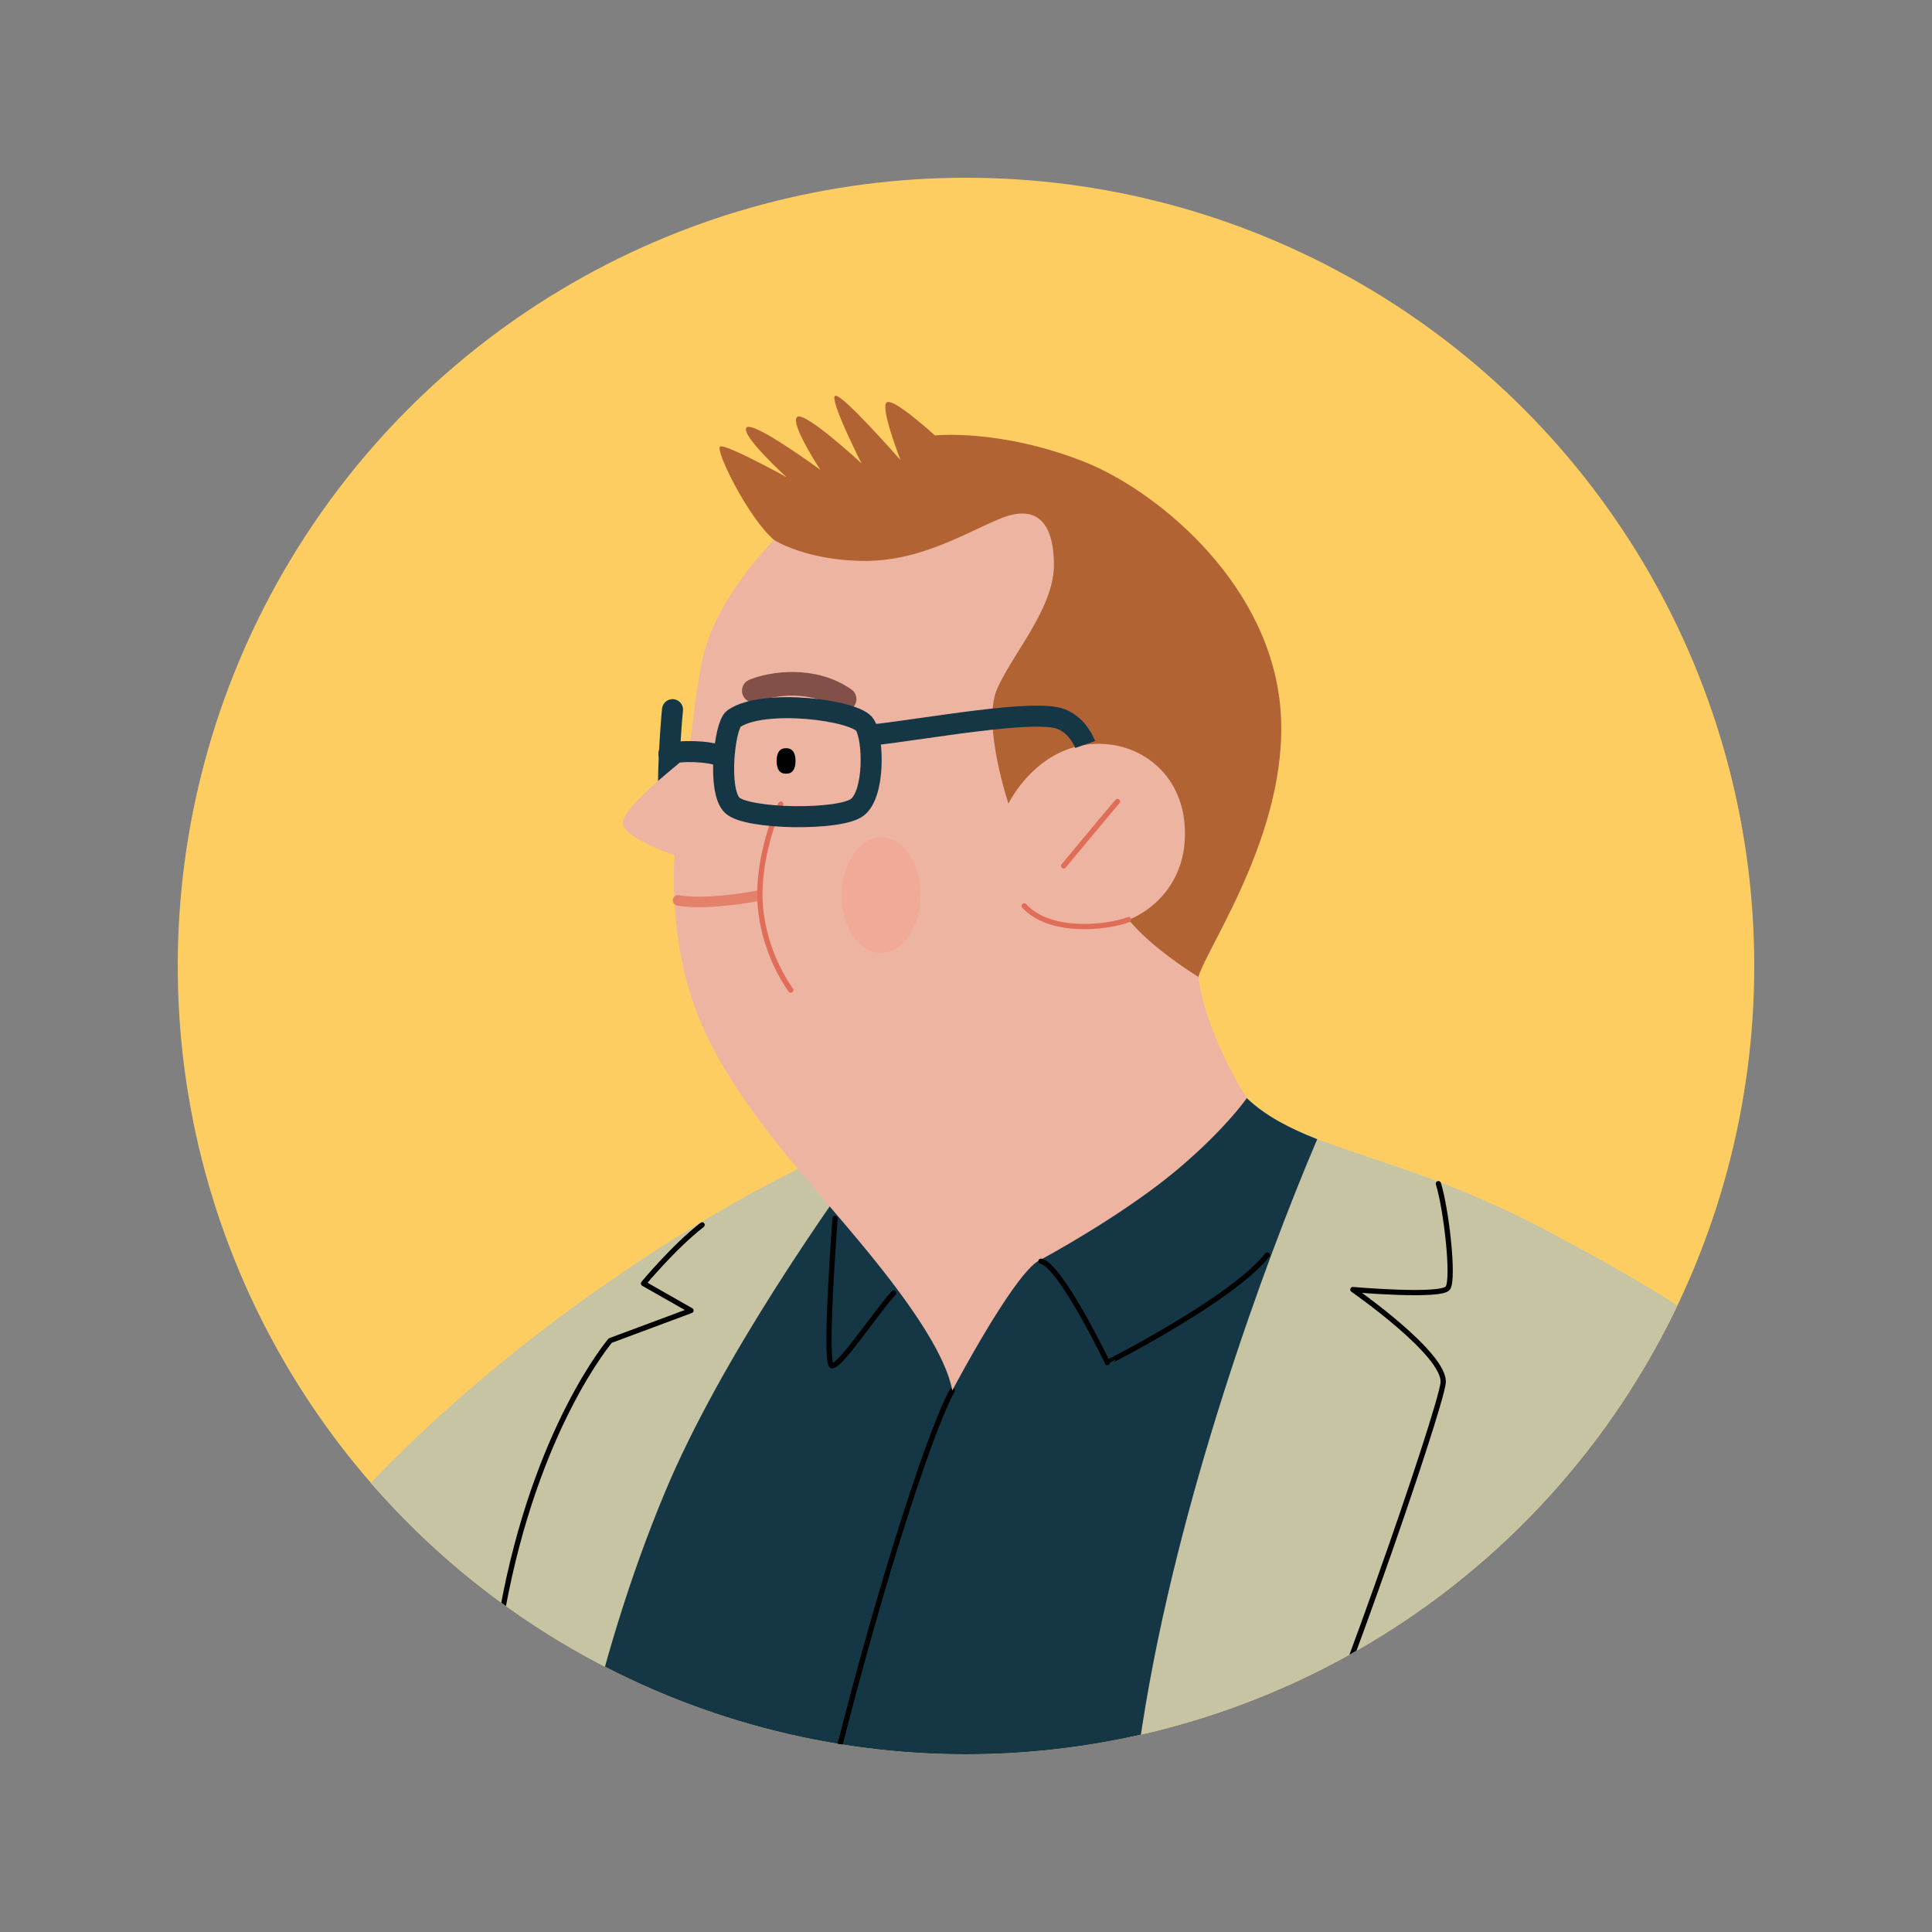 <svg xmlns="http://www.w3.org/2000/svg" viewBox="0 0 500 500"><rect x="0" y="0" width="500" height="500" fill="#808080" stroke="none"/><defs><clipPath id="clip-path"><circle id="SVGID" class="cls-1" cx="250" cy="250" r="204"/></clipPath><clipPath id="clip-path-2"><circle id="SVGID-2" data-name="SVGID" class="cls-1" cx="770" cy="250" r="204"/></clipPath><style>.cls-1,.cls-14,.cls-7,.cls-8{fill:none}.cls-7{stroke:#010101}.cls-14,.cls-7,.cls-8{stroke-linecap:round;stroke-linejoin:round}.cls-14,.cls-7{stroke-width:1.36px}.cls-8{stroke:#153745;stroke-width:5.44px}.cls-14{stroke:#df6d58}</style></defs><g style="isolation:isolate"><g id="Layer_1" data-name="Layer 1"><g style="clip-path:url(#clip-path)"><circle cx="250" cy="250" r="204" style="fill:#fdcd61"/><path d="M216.94 297.72c-32 13.52-120.47 65.16-163.5 142.61s-60.24 164.73-43 215.13 87.26 47.95 87.26 47.95l9.83 152.44s36.88-1.23 57.78-1.23 28.28-61.47 28.28-61.47 0 59 17.21 62.7 75 1.23 75 1.23 13.52 17.21 60.24 17.21S487.4 846 487.4 846s0-89.74-3.69-109.41c0 0 73.77-14.75 93.44-82.37S551.33 469.83 512 414.51s-72-74.88-111.46-95.89c-38.52-20.49-63.11-20.49-77.86-34.42s-105.74 13.52-105.74 13.52Z" style="fill:#c7c4a4"/><path d="M322.67 284.2c-11.71-11.06-71.4 3.94-95.55 10.61-11.77 16-40.59 56.72-55.05 91.42-18.44 44.26-27 90.36-32.57 134.62s-12.3 44.87-30.74 48.56S74.34 588.46 71.27 610s4.91 53.47 28.27 61.46 38.73-6.76 38.73-6.76 4.91 130.31-1.85 151.21c-4.85 15-21.1 21.77-29.89 24.4l1 15.56s36.88-1.23 57.78-1.23 28.28-61.47 28.28-61.47 0 59 17.21 62.7 75 1.23 75 1.23c-29.51-36.27-22.13-121.71-18.44-169s19-182.56 28.27-241.57c9-57.8 31.63-119.73 45.26-151.7-7.27-2.89-13.3-5.98-18.22-10.63Z" style="fill:#153745"/><path class="cls-7" d="M246.45 359.87C237 376 194.82 511.63 189.28 621s4.31 172.11 4.31 172.11"/><path class="cls-8" d="M174.05 183.66c-.41 3.83-1.5 19.26-.82 24.45"/><path d="M200.35 139.75c-6.63-5.53-15.37-23.36-14-24.18s17.21 7.92 17.21 7.92-12-10.92-10.38-12.84 19.12 10.93 19.12 10.93-7.92-12-6-13.66 16.66 12 16.66 12-8.46-16.66-6.82-17.48 16.93 16.66 16.93 16.66-5.46-13.93-3.55-15 12.43 8.6 12.43 8.6 16.6-1.84 38.52 6.76c18 7.05 46.85 30.06 50.68 61.75s-18.58 63.38-21 71.57S245.63 208 245.63 208Z" style="fill:#b16333"/><path d="M200.35 139.75s-15.37 15-18.65 31.35-1.91 23-5.73 26.22-14.48 11.75-14.76 15.58 13.39 8.46 13.39 8.46-1.91 20.77 5.74 40.71 24.86 38.79 33.33 48.9 30.05 34.15 32.78 48.9c0 0 15.84-30.05 22.4-33.6s23.77-13.39 36.06-23.77 17.76-18.3 17.76-18.3-10.38-15.85-12.57-31.42c0 0-11.74-7.1-18-14.75a23.23 23.23 0 0 0 14.48-20.22c1.09-15.57-9.58-24.71-21-25.27-16.81-.82-24.59 15.44-24.59 15.44s-6.83-20.49-3-29.51 14.76-21 14.76-32.23-4.65-15.85-13.94-12-21 11.2-35.79 10.92-22.67-5.41-22.67-5.41Z" style="fill:#eeb4a2"/><path d="M205.88 196.93c0 2.19-.82 3.31-2.45 3.31s-2.44-1.12-2.44-3.31.82-3.3 2.44-3.3 2.45 1.11 2.45 3.3Z"/><g style="opacity:.41;mix-blend-mode:multiply"><ellipse cx="228.04" cy="231.67" rx="14.95" ry="10.21" transform="rotate(-89.48 228.041 231.67)" style="fill:#f49b87"/></g><path d="M175.47 233c5.95 1.27 18.36-.63 20.39-1.14" style="stroke:#e3816b;stroke-width:2.72px;stroke-linejoin:round;stroke-linecap:round;fill:none"/><path class="cls-14" d="M292.07 238c-5.87 2.18-20.35 3.69-27-3.55M289.2 207.43c-2.59 3-13.93 16.67-13.93 16.67"/><path d="M195.09 178.75c4.64-1.92 15.3-3.55 23.49 2.18" style="stroke:#825048;stroke-width:6.12px;stroke-linejoin:round;stroke-linecap:round;fill:none"/><path class="cls-14" d="M202.06 208.11c-2.46 4.92-6 15.85-5.33 26a45.62 45.62 0 0 0 7.92 22.13"/><path class="cls-8" d="M189.9 186c-2.38 1.67-4.3 18.71-.41 22.4s27.86 4 32.37.54 4.3-17.41 2-21.3-26.38-6.98-33.96-1.64ZM173.1 195.14c3-1 10.24-.82 13.52.54"/><path d="M225.69 190.22c14.61-1.64 42.2-6.83 49-4.1 4.49 1.8 6.15 6.56 6.15 6.56" style="stroke:#153745;stroke-width:5.44px;stroke-linejoin:round;fill:none"/><path class="cls-7" d="M372.25 306.33c2.05 6.55 4.1 24.58 2.46 27s-24.59.41-24.59.41 24.18 16.8 23.36 24.18-29.5 91-46.3 127S287 564.9 287 564.9M181.7 317c-7.37 5.74-15.16 15.16-15.16 15.16l12.29 7-20.89 7.78s-19.26 22.54-27.87 69.67-4.92 109.82-2.46 120.06M113.68 419.84c-5.74 19.67-9.43 113.1 2.87 145.47M386.6 473.11c6.55 16.8 43 105.72 57.78 128.67"/><ellipse cx="262.43" cy="500.29" rx="46.03" ry="10.65" style="fill:#fef5ee"/><path class="cls-7" d="M269.4 326.41c5.05.95 17.21 26.22 17.21 26.22S319 336.24 328 324.77M231.29 334.6c-4.51 4.92-13.94 19.26-16 18.85s.82-38.11.82-38.11"/></g><g style="clip-path:url(#clip-path-2)"><path d="M691 299.53s-23.08 30.74-44 43-89.74 56.55-125.39 147.52-34.42 119.25-34.42 119.25-9.84 11.06-11.07 23.36 4.92 25.81 4.92 25.81-7.38 14.76-2.46 27a55.32 55.32 0 0 0 13.52 19.67l60.24 50.4s-3.69 50.41-2.46 65.16c0 0 34.42 13.52 115.56 19.67s113.1-9.84 113.1-9.84 27-154.9 30.74-236-17.21-227.43-17.21-227.43-14.21-16.26-42.62-37A236 236 0 0 0 691 299.53Z" style="fill:#047889"/></g></g></g></svg>